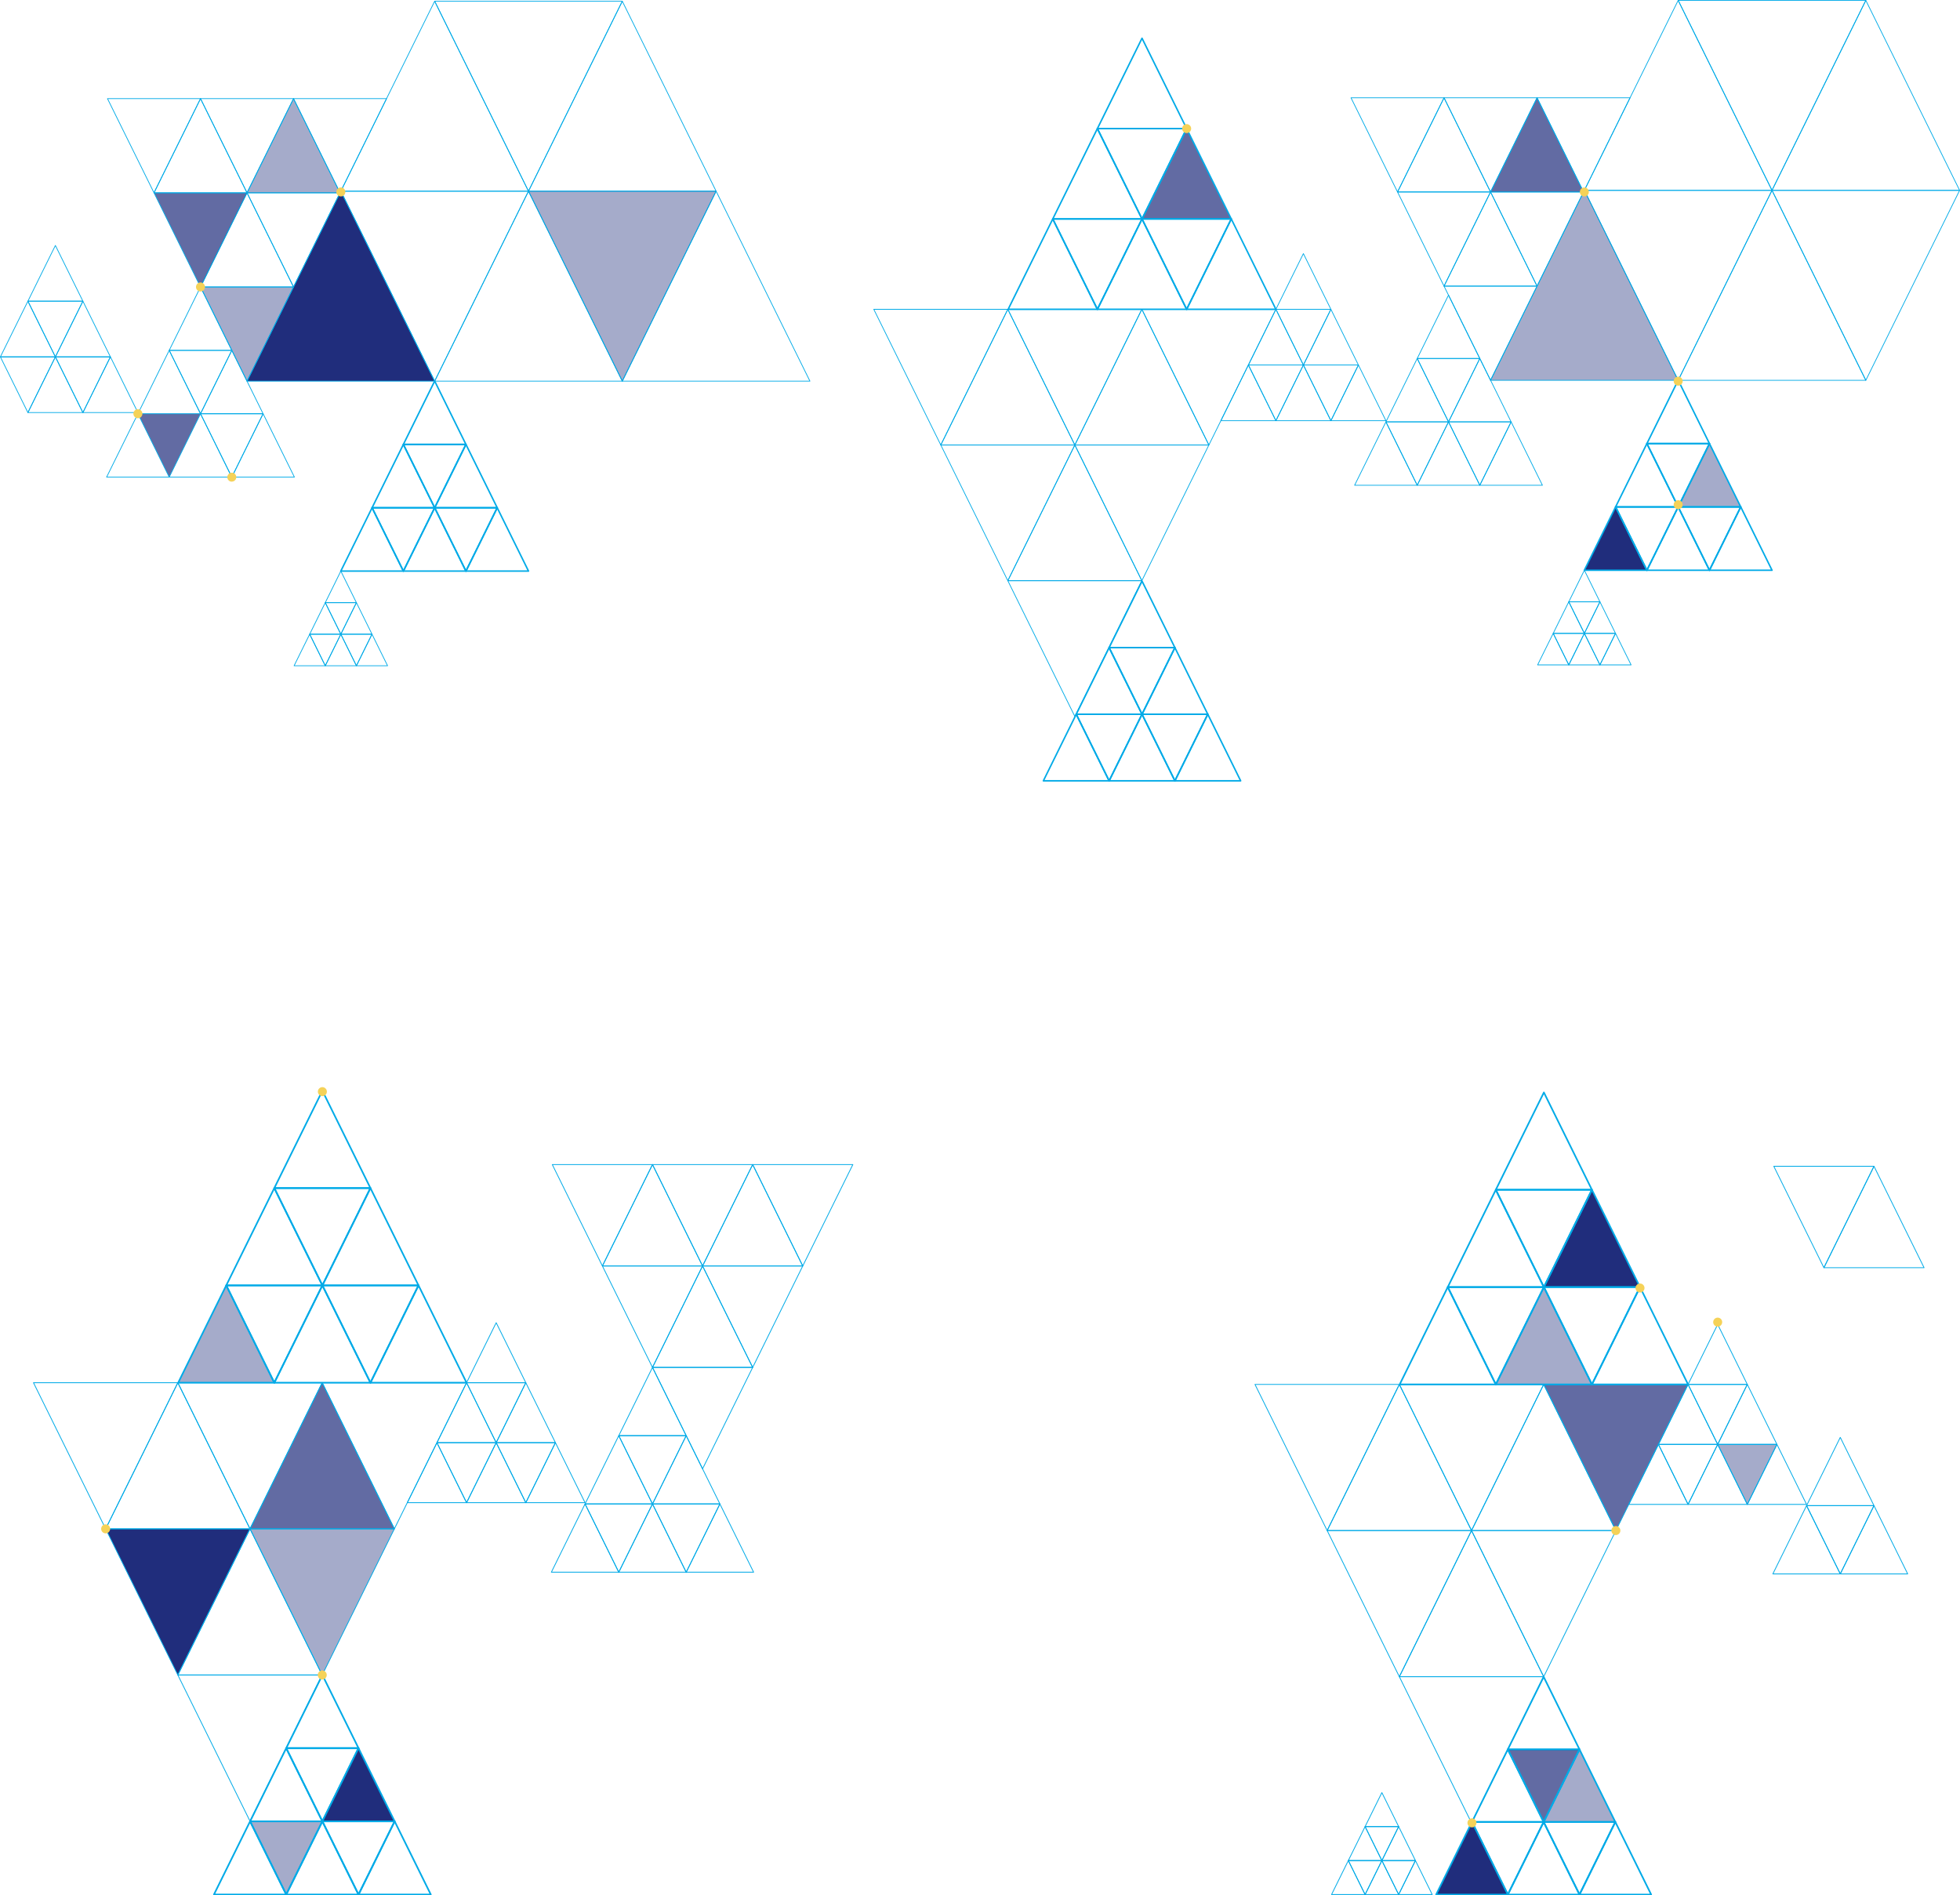 <svg xmlns="http://www.w3.org/2000/svg" width="1309.63" height="1266.39" viewBox="0 0 1309.63 1266.39"><title>Asset 3</title><polygon points="191.25 1216.93 215.4 1216.93 203.33 1241.39 191.25 1265.84 179.18 1241.39 167.11 1216.93 191.25 1216.93" fill="#202d7c" opacity="0.4"/><polygon points="215.4 1021.5 263.63 1021.5 239.52 1070.33 215.4 1119.16 191.29 1070.33 167.17 1021.5 215.4 1021.5" fill="#202d7c" opacity="0.4"/><polygon points="151.18 923.86 119.06 923.86 135.11 891.34 151.18 858.84 167.23 891.34 183.29 923.86 151.18 923.86" fill="#202d7c" opacity="0.4"/><polygon points="118.83 1021.5 167.05 1021.5 142.94 1070.33 118.83 1119.16 94.72 1070.33 70.6 1021.5 118.83 1021.5" fill="#202d7c"/><polygon points="215.28 1021.5 167.05 1021.5 191.17 972.68 215.28 923.86 239.4 972.68 263.51 1021.5 215.28 1021.5" fill="#202d7c" opacity="0.7"/><polygon points="215.41 793.82 183.29 793.82 199.35 761.3 215.41 728.79 231.46 761.3 247.51 793.82 215.41 793.82" fill="none" stroke="#00aae7" stroke-linecap="round" stroke-linejoin="round" stroke-width="1.08"/><polygon points="215.41 793.82 247.51 793.82 231.46 826.33 215.41 858.84 199.35 826.33 183.29 793.82 215.41 793.82" fill="none" stroke="#00aae7" stroke-linecap="round" stroke-linejoin="round" stroke-width="1.08"/><polygon points="183.29 858.84 151.18 858.84 167.23 826.33 183.29 793.82 199.34 826.33 215.41 858.84 183.29 858.84" fill="none" stroke="#00aae7" stroke-linecap="round" stroke-linejoin="round" stroke-width="1.08"/><polygon points="183.29 858.84 215.41 858.84 199.35 891.34 183.29 923.86 167.23 891.34 151.18 858.84 183.29 858.84" fill="none" stroke="#00aae7" stroke-linecap="round" stroke-linejoin="round" stroke-width="1.08"/><polygon points="247.51 858.84 215.41 858.84 231.46 826.33 247.51 793.82 263.57 826.33 279.63 858.84 247.51 858.84" fill="none" stroke="#00aae7" stroke-linecap="round" stroke-linejoin="round" stroke-width="1.08"/><polygon points="279.63 923.86 247.51 923.86 263.58 891.34 279.63 858.84 295.69 891.34 311.75 923.86 279.63 923.86" fill="none" stroke="#00aae7" stroke-linecap="round" stroke-linejoin="round" stroke-width="1.08"/><polygon points="215.41 923.86 183.29 923.86 199.35 891.34 215.41 858.84 231.46 891.34 247.51 923.86 215.41 923.86" fill="none" stroke="#00aae7" stroke-linecap="round" stroke-linejoin="round" stroke-width="1.08"/><polygon points="151.18 923.86 119.06 923.86 135.11 891.34 151.18 858.84 167.23 891.34 183.29 923.86 151.18 923.86" fill="none" stroke="#00aae7" stroke-linecap="round" stroke-linejoin="round" stroke-width="1.08"/><polygon points="247.51 858.84 279.63 858.84 263.57 891.34 247.51 923.86 231.46 891.34 215.41 858.84 247.51 858.84" fill="none" stroke="#00aae7" stroke-linecap="round" stroke-linejoin="round" stroke-width="1.08"/><polygon points="215.4 1168.04 191.25 1168.04 203.33 1143.6 215.4 1119.15 227.48 1143.6 239.55 1168.04 215.4 1168.04" fill="none" stroke="#00aae7" stroke-linecap="round" stroke-linejoin="round" stroke-width="1.1"/><polygon points="215.4 1168.04 239.55 1168.04 227.48 1192.49 215.4 1216.93 203.33 1192.49 191.25 1168.04 215.4 1168.04" fill="none" stroke="#00aae7" stroke-linecap="round" stroke-linejoin="round" stroke-width="1.1"/><polygon points="191.25 1216.93 167.11 1216.93 179.18 1192.49 191.25 1168.04 203.33 1192.49 215.4 1216.93 191.25 1216.93" fill="none" stroke="#00aae7" stroke-linecap="round" stroke-linejoin="round" stroke-width="1.1"/><polygon points="191.25 1216.93 215.4 1216.93 203.33 1241.39 191.25 1265.84 179.18 1241.39 167.11 1216.93 191.25 1216.93" fill="none" stroke="#00aae7" stroke-linecap="round" stroke-linejoin="round" stroke-width="1.1"/><polygon points="239.55 1216.93 215.4 1216.93 227.48 1192.49 239.55 1168.04 251.62 1192.49 263.69 1216.93 239.55 1216.93" fill="#202d7c"/><polygon points="239.55 1216.93 215.4 1216.93 227.48 1192.49 239.55 1168.04 251.62 1192.49 263.69 1216.93 239.55 1216.93" fill="none" stroke="#00aae7" stroke-linecap="round" stroke-linejoin="round" stroke-width="1.1"/><polygon points="263.69 1265.84 239.55 1265.84 251.62 1241.39 263.69 1216.93 275.78 1241.39 287.85 1265.84 263.69 1265.84" fill="none" stroke="#00aae7" stroke-linecap="round" stroke-linejoin="round" stroke-width="1.1"/><polygon points="215.4 1265.84 191.25 1265.84 203.33 1241.39 215.4 1216.93 227.48 1241.39 239.55 1265.84 215.4 1265.84" fill="none" stroke="#00aae7" stroke-linecap="round" stroke-linejoin="round" stroke-width="1.1"/><polygon points="167.11 1265.84 142.95 1265.84 155.03 1241.39 167.11 1216.93 179.18 1241.39 191.25 1265.84 167.11 1265.84" fill="none" stroke="#00aae7" stroke-linecap="round" stroke-linejoin="round" stroke-width="1.1"/><polygon points="239.55 1216.93 263.69 1216.93 251.62 1241.39 239.55 1265.84 227.48 1241.39 215.4 1216.93 239.55 1216.93" fill="none" stroke="#00aae7" stroke-linecap="round" stroke-linejoin="round" stroke-width="1.1"/><polygon points="435.98 959.25 413.45 959.25 424.71 936.45 435.98 913.64 447.24 936.45 458.5 959.25 435.98 959.25" fill="none" stroke="#00aae7" stroke-linecap="round" stroke-linejoin="round" stroke-width="0.54"/><polygon points="435.98 959.25 458.5 959.25 447.24 982.05 435.98 1004.86 424.71 982.05 413.45 959.25 435.98 959.25" fill="none" stroke="#00aae7" stroke-linecap="round" stroke-linejoin="round" stroke-width="0.54"/><polygon points="413.45 1004.86 390.92 1004.86 402.19 982.05 413.45 959.25 424.71 982.05 435.98 1004.86 413.45 1004.86" fill="none" stroke="#00aae7" stroke-linecap="round" stroke-linejoin="round" stroke-width="0.54"/><polygon points="413.45 1004.86 435.98 1004.86 424.71 1027.67 413.45 1050.47 402.19 1027.67 390.92 1004.86 413.45 1004.86" fill="none" stroke="#00aae7" stroke-linecap="round" stroke-linejoin="round" stroke-width="0.54"/><polygon points="458.5 1004.86 435.98 1004.86 447.24 982.05 458.5 959.25 469.76 982.05 481.02 1004.86 458.5 1004.86" fill="none" stroke="#00aae7" stroke-linecap="round" stroke-linejoin="round" stroke-width="0.54"/><polygon points="481.02 1050.47 458.5 1050.47 469.76 1027.67 481.02 1004.86 492.29 1027.67 503.55 1050.47 481.02 1050.47" fill="none" stroke="#00aae7" stroke-linecap="round" stroke-linejoin="round" stroke-width="0.54"/><polygon points="435.98 1050.47 413.45 1050.47 424.71 1027.67 435.98 1004.86 447.24 1027.67 458.5 1050.47 435.98 1050.47" fill="none" stroke="#00aae7" stroke-linecap="round" stroke-linejoin="round" stroke-width="0.54"/><polygon points="390.92 1050.47 368.4 1050.47 379.66 1027.67 390.92 1004.86 402.19 1027.67 413.45 1050.47 390.92 1050.47" fill="none" stroke="#00aae7" stroke-linecap="round" stroke-linejoin="round" stroke-width="0.54"/><polygon points="458.5 1004.86 481.02 1004.86 469.76 1027.67 458.5 1050.47 447.24 1027.67 435.98 1004.86 458.5 1004.86" fill="none" stroke="#00aae7" stroke-linecap="round" stroke-linejoin="round" stroke-width="0.54"/><polygon points="167.05 1119.16 215.28 1119.16 191.17 1167.97 167.05 1216.81 142.94 1167.97 118.83 1119.16 167.05 1119.16" fill="none" stroke="#00aae7" stroke-linecap="round" stroke-linejoin="round" stroke-width="0.54"/><polygon points="167.05 1119.16 118.83 1119.16 142.94 1070.34 167.05 1021.5 191.17 1070.34 215.28 1119.16 167.05 1119.16" fill="none" stroke="#00aae7" stroke-linecap="round" stroke-linejoin="round" stroke-width="0.54"/><polygon points="215.28 1021.5 263.51 1021.5 239.4 1070.33 215.28 1119.16 191.17 1070.33 167.05 1021.5 215.28 1021.5" fill="none" stroke="#00aae7" stroke-linecap="round" stroke-linejoin="round" stroke-width="0.54"/><polygon points="215.28 1021.5 167.05 1021.5 191.17 972.68 215.28 923.86 239.4 972.68 263.51 1021.5 215.28 1021.5" fill="none" stroke="#00aae7" stroke-linecap="round" stroke-linejoin="round" stroke-width="0.54"/><polygon points="118.83 1021.5 167.05 1021.5 142.94 1070.33 118.83 1119.16 94.72 1070.33 70.6 1021.5 118.83 1021.5" fill="none" stroke="#00aae7" stroke-linecap="round" stroke-linejoin="round" stroke-width="0.54"/><polygon points="70.6 923.86 118.83 923.86 94.72 972.68 70.6 1021.5 46.49 972.68 22.37 923.86 70.6 923.86" fill="none" stroke="#00aae7" stroke-linecap="round" stroke-linejoin="round" stroke-width="0.54"/><polygon points="167.05 923.86 215.28 923.86 191.17 972.68 167.05 1021.5 142.94 972.68 118.83 923.86 167.05 923.86" fill="none" stroke="#00aae7" stroke-linecap="round" stroke-linejoin="round" stroke-width="0.54"/><polygon points="263.51 923.86 311.75 923.86 287.63 972.68 263.51 1021.5 239.4 972.68 215.28 923.86 263.51 923.86" fill="none" stroke="#00aae7" stroke-linecap="round" stroke-linejoin="round" stroke-width="0.54"/><polygon points="118.83 1021.5 70.6 1021.5 94.72 972.68 118.83 923.86 142.94 972.68 167.05 1021.5 118.83 1021.5" fill="none" stroke="#00aae7" stroke-linecap="round" stroke-linejoin="round" stroke-width="0.54"/><polygon points="469.44 913.64 502.92 913.64 486.18 947.52 469.44 981.41 452.71 947.52 435.98 913.64 469.44 913.64" fill="none" stroke="#00aae7" stroke-linecap="round" stroke-linejoin="round" stroke-width="0.54"/><polygon points="469.44 913.64 435.98 913.64 452.71 879.76 469.44 845.87 486.18 879.76 502.92 913.64 469.44 913.64" fill="none" stroke="#00aae7" stroke-linecap="round" stroke-linejoin="round" stroke-width="0.54"/><polygon points="502.92 845.87 536.38 845.87 519.65 879.76 502.92 913.64 486.18 879.76 469.44 845.87 502.92 845.87" fill="none" stroke="#00aae7" stroke-linecap="round" stroke-linejoin="round" stroke-width="0.54"/><polygon points="502.92 845.87 469.44 845.87 486.18 811.99 502.92 778.11 519.65 811.99 536.38 845.87 502.92 845.87" fill="none" stroke="#00aae7" stroke-linecap="round" stroke-linejoin="round" stroke-width="0.54"/><polygon points="435.98 845.87 469.44 845.87 452.71 879.76 435.98 913.64 419.24 879.76 402.51 845.87 435.98 845.87" fill="none" stroke="#00aae7" stroke-linecap="round" stroke-linejoin="round" stroke-width="0.54"/><polygon points="402.51 778.11 435.98 778.11 419.24 811.99 402.51 845.87 385.77 811.99 369.03 778.11 402.51 778.11" fill="none" stroke="#00aae7" stroke-linecap="round" stroke-linejoin="round" stroke-width="0.54"/><polygon points="469.44 778.11 502.92 778.11 486.18 811.99 469.44 845.87 452.71 811.99 435.98 778.11 469.44 778.11" fill="none" stroke="#00aae7" stroke-linecap="round" stroke-linejoin="round" stroke-width="0.54"/><polygon points="536.38 778.11 569.85 778.11 553.12 811.99 536.38 845.87 519.65 811.99 502.92 778.11 536.38 778.11" fill="none" stroke="#00aae7" stroke-linecap="round" stroke-linejoin="round" stroke-width="0.54"/><polygon points="435.98 845.87 402.51 845.87 419.24 811.99 435.98 778.11 452.71 811.99 469.44 845.87 435.98 845.87" fill="none" stroke="#00aae7" stroke-linecap="round" stroke-linejoin="round" stroke-width="0.54"/><polygon points="331.54 923.86 311.75 923.86 321.64 903.81 331.54 883.77 341.44 903.81 351.33 923.86 331.54 923.86" fill="none" stroke="#00aae7" stroke-linecap="round" stroke-linejoin="round" stroke-width="0.54"/><polygon points="331.54 923.86 351.33 923.86 341.44 943.9 331.54 963.93 321.64 943.9 311.75 923.86 331.54 923.86" fill="none" stroke="#00aae7" stroke-linecap="round" stroke-linejoin="round" stroke-width="0.54"/><polygon points="311.75 963.93 291.95 963.93 301.85 943.9 311.75 923.86 321.64 943.9 331.54 963.93 311.75 963.93" fill="none" stroke="#00aae7" stroke-linecap="round" stroke-linejoin="round" stroke-width="0.54"/><polygon points="311.75 963.93 331.54 963.93 321.64 983.98 311.75 1004.02 301.85 983.98 291.95 963.93 311.75 963.93" fill="none" stroke="#00aae7" stroke-linecap="round" stroke-linejoin="round" stroke-width="0.54"/><polygon points="351.33 963.93 331.54 963.93 341.44 943.9 351.33 923.86 361.23 943.9 371.13 963.93 351.33 963.93" fill="none" stroke="#00aae7" stroke-linecap="round" stroke-linejoin="round" stroke-width="0.54"/><polygon points="371.13 1004.02 351.33 1004.02 361.23 983.98 371.13 963.93 381.03 983.98 390.92 1004.02 371.13 1004.02" fill="none" stroke="#00aae7" stroke-linecap="round" stroke-linejoin="round" stroke-width="0.54"/><polygon points="331.54 1004.02 311.75 1004.02 321.64 983.98 331.54 963.93 341.44 983.98 351.33 1004.02 331.54 1004.02" fill="none" stroke="#00aae7" stroke-linecap="round" stroke-linejoin="round" stroke-width="0.54"/><polygon points="291.95 1004.02 272.15 1004.02 282.06 983.98 291.95 963.93 301.85 983.98 311.75 1004.02 291.95 1004.02" fill="none" stroke="#00aae7" stroke-linecap="round" stroke-linejoin="round" stroke-width="0.54"/><polygon points="351.33 963.93 371.13 963.93 361.23 983.98 351.33 1004.02 341.44 983.98 331.54 963.93 351.33 963.93" fill="none" stroke="#00aae7" stroke-linecap="round" stroke-linejoin="round" stroke-width="0.54"/><polygon points="923.34 1220.43 912.13 1220.43 917.74 1209.08 923.34 1197.73 928.95 1209.08 934.55 1220.43 923.34 1220.43" fill="none" stroke="#00aae7" stroke-linecap="round" stroke-linejoin="round" stroke-width="0.54"/><polygon points="923.35 1220.43 934.55 1220.43 928.95 1231.79 923.35 1243.14 917.74 1231.79 912.13 1220.43 923.35 1220.43" fill="none" stroke="#00aae7" stroke-linecap="round" stroke-linejoin="round" stroke-width="0.54"/><polygon points="912.13 1243.14 900.92 1243.14 906.53 1231.79 912.13 1220.43 917.74 1231.79 923.34 1243.14 912.13 1243.14" fill="none" stroke="#00aae7" stroke-linecap="round" stroke-linejoin="round" stroke-width="0.54"/><polygon points="912.13 1243.14 923.34 1243.14 917.74 1254.49 912.13 1265.84 906.53 1254.49 900.92 1243.14 912.13 1243.14" fill="none" stroke="#00aae7" stroke-linecap="round" stroke-linejoin="round" stroke-width="0.54"/><polygon points="934.55 1243.14 923.34 1243.14 928.95 1231.79 934.55 1220.43 940.16 1231.79 945.76 1243.14 934.55 1243.14" fill="none" stroke="#00aae7" stroke-linecap="round" stroke-linejoin="round" stroke-width="0.54"/><polygon points="945.76 1265.84 934.55 1265.84 940.16 1254.49 945.76 1243.14 951.37 1254.49 956.98 1265.84 945.76 1265.84" fill="none" stroke="#00aae7" stroke-linecap="round" stroke-linejoin="round" stroke-width="0.54"/><polygon points="923.34 1265.84 912.13 1265.84 917.74 1254.49 923.34 1243.14 928.95 1254.49 934.55 1265.84 923.34 1265.84" fill="none" stroke="#00aae7" stroke-linecap="round" stroke-linejoin="round" stroke-width="0.54"/><polygon points="900.92 1265.84 889.71 1265.84 895.31 1254.49 900.92 1243.14 906.53 1254.49 912.13 1265.84 900.92 1265.84" fill="none" stroke="#00aae7" stroke-linecap="round" stroke-linejoin="round" stroke-width="0.54"/><polygon points="934.55 1243.14 945.76 1243.14 940.16 1254.49 934.55 1265.84 928.95 1254.49 923.34 1243.14 934.55 1243.14" fill="none" stroke="#00aae7" stroke-linecap="round" stroke-linejoin="round" stroke-width="0.54"/><path d="M64.08,666.54a3,3,0,0,0,3.18-2.83,3,3,0,0,0-2.82-3.16,3,3,0,0,0-3.17,2.83,3,3,0,0,0,2.81,3.16" transform="translate(151.14 65.84)" fill="#f5d258"/><path d="M64,1056.31a3,3,0,0,0,3.18-2.83,3,3,0,0,0-2.82-3.16,3,3,0,0,0-3.17,2.83,3,3,0,0,0,2.81,3.16" transform="translate(151.14 65.84)" fill="#f5d258"/><polygon points="1079.51 381.02 1058.61 381.02 1069.06 359.85 1079.51 338.7 1089.96 359.85 1100.42 381.02 1079.51 381.02" fill="#202d7c"/><polygon points="792.89 146.29 763.07 146.29 777.98 116.11 792.89 85.92 807.79 116.11 822.71 146.29 792.89 146.29" fill="#202d7c" opacity="0.7"/><polygon points="113.06 276.44 133.98 276.44 123.52 297.61 113.06 318.79 102.61 297.61 92.15 276.44 113.06 276.44" fill="#202d7c" opacity="0.7"/><polygon points="165.05 191.74 196.13 191.74 180.59 223.2 165.05 254.66 149.51 223.2 133.98 191.74 165.05 191.74" fill="#202d7c" opacity="0.4"/><polygon points="227.74 254.66 165.05 254.66 196.39 191.2 227.74 127.74 259.08 191.2 290.43 254.66 227.74 254.66" fill="#202d7c"/><polygon points="1142.22 338.7 1121.33 338.7 1131.77 317.53 1142.22 296.38 1152.67 317.53 1163.13 338.7 1142.22 338.7" fill="#202d7c" opacity="0.4"/><polygon points="763.07 85.92 733.25 85.92 748.17 55.73 763.07 25.55 777.98 55.73 792.89 85.92 763.07 85.92" fill="none" stroke="#00aae7" stroke-linecap="round" stroke-linejoin="round"/><polygon points="763.07 85.92 792.89 85.92 777.98 116.11 763.07 146.29 748.17 116.11 733.25 85.92 763.07 85.92" fill="none" stroke="#00aae7" stroke-linecap="round" stroke-linejoin="round"/><polygon points="733.25 146.29 703.44 146.29 718.35 116.11 733.25 85.92 748.16 116.11 763.07 146.29 733.25 146.29" fill="none" stroke="#00aae7" stroke-linecap="round" stroke-linejoin="round"/><polygon points="733.25 146.29 763.07 146.29 748.17 176.47 733.25 206.66 718.35 176.47 703.44 146.29 733.25 146.29" fill="none" stroke="#00aae7" stroke-linecap="round" stroke-linejoin="round"/><polygon points="792.89 146.29 763.07 146.29 777.98 116.11 792.89 85.92 807.79 116.11 822.71 146.29 792.89 146.29" fill="none" stroke="#00aae7" stroke-linecap="round" stroke-linejoin="round"/><polygon points="822.71 206.66 792.89 206.66 807.8 176.47 822.71 146.29 837.61 176.47 852.53 206.66 822.71 206.66" fill="none" stroke="#00aae7" stroke-linecap="round" stroke-linejoin="round"/><polygon points="763.07 206.66 733.25 206.66 748.17 176.47 763.07 146.29 777.98 176.47 792.89 206.66 763.07 206.66" fill="none" stroke="#00aae7" stroke-linecap="round" stroke-linejoin="round"/><polygon points="703.44 206.66 673.62 206.66 688.52 176.47 703.44 146.29 718.35 176.47 733.25 206.66 703.44 206.66" fill="none" stroke="#00aae7" stroke-linecap="round" stroke-linejoin="round"/><polygon points="792.89 146.29 822.71 146.29 807.79 176.47 792.89 206.66 777.98 176.47 763.07 146.29 792.89 146.29" fill="none" stroke="#00aae7" stroke-linecap="round" stroke-linejoin="round"/><polygon points="763.07 432.73 741.1 432.73 752.09 410.5 763.07 388.25 774.06 410.5 785.04 432.73 763.07 432.73" fill="none" stroke="#00aae7" stroke-linecap="round" stroke-linejoin="round"/><polygon points="763.07 432.73 785.04 432.73 774.06 454.98 763.07 477.22 752.09 454.98 741.1 432.73 763.07 432.73" fill="none" stroke="#00aae7" stroke-linecap="round" stroke-linejoin="round"/><polygon points="741.1 477.22 719.13 477.22 730.11 454.98 741.1 432.73 752.09 454.98 763.07 477.22 741.1 477.22" fill="none" stroke="#00aae7" stroke-linecap="round" stroke-linejoin="round"/><polygon points="741.1 477.22 763.07 477.22 752.09 499.46 741.1 521.71 730.11 499.46 719.13 477.22 741.1 477.22" fill="none" stroke="#00aae7" stroke-linecap="round" stroke-linejoin="round"/><polygon points="785.04 477.22 763.07 477.22 774.06 454.98 785.04 432.73 796.02 454.98 807.01 477.22 785.04 477.22" fill="none" stroke="#00aae7" stroke-linecap="round" stroke-linejoin="round"/><polygon points="807.01 521.71 785.04 521.71 796.02 499.46 807.01 477.22 818 499.46 828.98 521.71 807.01 521.71" fill="none" stroke="#00aae7" stroke-linecap="round" stroke-linejoin="round"/><polygon points="763.07 521.71 741.1 521.71 752.09 499.46 763.07 477.22 774.06 499.46 785.04 521.71 763.07 521.71" fill="none" stroke="#00aae7" stroke-linecap="round" stroke-linejoin="round"/><polygon points="719.13 521.71 697.15 521.71 708.14 499.46 719.13 477.22 730.11 499.46 741.1 521.71 719.13 521.71" fill="none" stroke="#00aae7" stroke-linecap="round" stroke-linejoin="round"/><polygon points="785.04 477.22 807.01 477.22 796.02 499.46 785.04 521.71 774.06 499.46 763.07 477.22 785.04 477.22" fill="none" stroke="#00aae7" stroke-linecap="round" stroke-linejoin="round"/><polygon points="1121.33 296.38 1100.42 296.38 1110.88 275.21 1121.33 254.04 1131.77 275.21 1142.22 296.38 1121.33 296.38" fill="none" stroke="#00aae7" stroke-linecap="round" stroke-linejoin="round"/><polygon points="1121.33 296.38 1142.22 296.38 1131.78 317.53 1121.33 338.7 1110.88 317.53 1100.42 296.38 1121.33 296.38" fill="none" stroke="#00aae7" stroke-linecap="round" stroke-linejoin="round"/><polygon points="1100.42 338.7 1079.51 338.7 1089.96 317.53 1100.42 296.38 1110.88 317.53 1121.33 338.7 1100.42 338.7" fill="none" stroke="#00aae7" stroke-linecap="round" stroke-linejoin="round"/><polygon points="1100.42 338.7 1121.33 338.7 1110.88 359.85 1100.42 381.02 1089.97 359.85 1079.51 338.7 1100.42 338.7" fill="none" stroke="#00aae7" stroke-linecap="round" stroke-linejoin="round"/><polygon points="1142.22 338.7 1121.33 338.7 1131.77 317.53 1142.22 296.38 1152.67 317.53 1163.13 338.7 1142.22 338.7" fill="none" stroke="#00aae7" stroke-linecap="round" stroke-linejoin="round"/><polygon points="1163.13 381.02 1142.22 381.02 1152.67 359.85 1163.13 338.7 1173.58 359.85 1184.03 381.02 1163.13 381.02" fill="none" stroke="#00aae7" stroke-linecap="round" stroke-linejoin="round"/><polygon points="1121.33 381.02 1100.42 381.02 1110.88 359.85 1121.33 338.7 1131.77 359.85 1142.22 381.02 1121.33 381.02" fill="none" stroke="#00aae7" stroke-linecap="round" stroke-linejoin="round"/><polygon points="1079.51 381.02 1058.61 381.02 1069.06 359.85 1079.51 338.7 1089.96 359.85 1100.42 381.02 1079.51 381.02" fill="none" stroke="#00aae7" stroke-linecap="round" stroke-linejoin="round"/><polygon points="1142.22 338.7 1163.13 338.7 1152.67 359.85 1142.22 381.02 1131.78 359.85 1121.33 338.7 1142.22 338.7" fill="none" stroke="#00aae7" stroke-linecap="round" stroke-linejoin="round"/><polygon points="967.87 239.53 946.95 239.53 957.41 218.35 967.87 197.18 978.33 218.35 988.78 239.53 967.87 239.53" fill="none" stroke="#00aae7" stroke-linecap="round" stroke-linejoin="round" stroke-width="0.5"/><polygon points="967.87 239.53 988.78 239.53 978.33 260.69 967.87 281.87 957.41 260.69 946.95 239.53 967.87 239.53" fill="none" stroke="#00aae7" stroke-linecap="round" stroke-linejoin="round" stroke-width="0.5"/><polygon points="946.95 281.87 926.04 281.87 936.5 260.7 946.95 239.53 957.41 260.7 967.87 281.87 946.95 281.87" fill="none" stroke="#00aae7" stroke-linecap="round" stroke-linejoin="round" stroke-width="0.5"/><polygon points="946.95 281.87 967.87 281.87 957.41 303.05 946.95 324.22 936.5 303.05 926.04 281.87 946.95 281.87" fill="none" stroke="#00aae7" stroke-linecap="round" stroke-linejoin="round" stroke-width="0.5"/><polygon points="988.78 281.87 967.87 281.87 978.33 260.7 988.78 239.53 999.24 260.7 1009.7 281.87 988.78 281.87" fill="none" stroke="#00aae7" stroke-linecap="round" stroke-linejoin="round" stroke-width="0.5"/><polygon points="1009.7 324.22 988.78 324.22 999.24 303.05 1009.7 281.87 1020.16 303.05 1030.61 324.22 1009.7 324.22" fill="none" stroke="#00aae7" stroke-linecap="round" stroke-linejoin="round" stroke-width="0.5"/><polygon points="967.87 324.22 946.95 324.22 957.41 303.05 967.87 281.87 978.33 303.05 988.78 324.22 967.87 324.22" fill="none" stroke="#00aae7" stroke-linecap="round" stroke-linejoin="round" stroke-width="0.5"/><polygon points="926.04 324.22 905.13 324.22 915.58 303.05 926.04 281.87 936.5 303.05 946.95 324.22 926.04 324.22" fill="none" stroke="#00aae7" stroke-linecap="round" stroke-linejoin="round" stroke-width="0.5"/><polygon points="988.78 281.87 1009.7 281.87 999.24 303.05 988.78 324.22 978.33 303.05 967.87 281.87 988.78 281.87" fill="none" stroke="#00aae7" stroke-linecap="round" stroke-linejoin="round" stroke-width="0.5"/><polygon points="1184.01 0.25 1246.7 0.25 1215.36 63.71 1184.01 127.18 1152.66 63.71 1121.33 0.25 1184.01 0.25" fill="none" stroke="#00aae7" stroke-linecap="round" stroke-linejoin="round" stroke-width="0.5"/><polygon points="1121.32 127.18 1058.64 127.18 1089.97 63.71 1121.32 0.25 1152.66 63.71 1184.01 127.18 1121.32 127.18" fill="none" stroke="#00aae7" stroke-linecap="round" stroke-linejoin="round" stroke-width="0.5"/><polygon points="1121.33 127.18 1184.01 127.18 1152.66 190.64 1121.33 254.1 1089.97 190.64 1058.64 127.18 1121.33 127.18" fill="none" stroke="#00aae7" stroke-linecap="round" stroke-linejoin="round" stroke-width="0.5"/><polygon points="1246.7 127.18 1184.01 127.18 1215.35 63.71 1246.7 0.25 1278.04 63.71 1309.38 127.18 1246.7 127.18" fill="none" stroke="#00aae7" stroke-linecap="round" stroke-linejoin="round" stroke-width="0.5"/><polygon points="1184.01 254.1 1121.32 254.1 1152.66 190.64 1184.01 127.18 1215.35 190.64 1246.7 254.1 1184.01 254.1" fill="none" stroke="#00aae7" stroke-linecap="round" stroke-linejoin="round" stroke-width="0.5"/><polygon points="1058.64 254.1 995.94 254.1 1027.29 190.64 1058.64 127.18 1089.97 190.64 1121.32 254.1 1058.64 254.1" fill="#202d7c" opacity="0.4"/><polygon points="1058.64 254.1 995.94 254.1 1027.29 190.64 1058.64 127.18 1089.97 190.64 1121.32 254.1 1058.64 254.1" fill="none" stroke="#00aae7" stroke-linecap="round" stroke-linejoin="round" stroke-width="0.5"/><polygon points="1246.7 127.18 1309.38 127.18 1278.04 190.64 1246.7 254.1 1215.36 190.64 1184.01 127.18 1246.7 127.18" fill="none" stroke="#00aae7" stroke-linecap="round" stroke-linejoin="round" stroke-width="0.5"/><polygon points="718.18 388 762.96 388 740.58 433.32 718.18 478.67 695.79 433.32 673.4 388 718.18 388" fill="none" stroke="#00aae7" stroke-linecap="round" stroke-linejoin="round" stroke-width="0.5"/><polygon points="718.18 388 673.4 388 695.79 342.67 718.18 297.33 740.58 342.67 762.96 388 718.18 388" fill="none" stroke="#00aae7" stroke-linecap="round" stroke-linejoin="round" stroke-width="0.5"/><polygon points="762.96 297.33 807.74 297.33 785.35 342.66 762.96 388 740.58 342.66 718.18 297.33 762.96 297.33" fill="none" stroke="#00aae7" stroke-linecap="round" stroke-linejoin="round" stroke-width="0.5"/><polygon points="762.96 297.33 718.18 297.33 740.58 252 762.96 206.66 785.35 252 807.74 297.33 762.96 297.33" fill="none" stroke="#00aae7" stroke-linecap="round" stroke-linejoin="round" stroke-width="0.5"/><polygon points="673.4 297.33 718.18 297.33 695.79 342.66 673.4 388 651.01 342.66 628.62 297.33 673.4 297.33" fill="none" stroke="#00aae7" stroke-linecap="round" stroke-linejoin="round" stroke-width="0.5"/><polygon points="628.62 206.66 673.4 206.66 651.01 252 628.62 297.33 606.24 252 583.84 206.66 628.62 206.66" fill="none" stroke="#00aae7" stroke-linecap="round" stroke-linejoin="round" stroke-width="0.5"/><polygon points="718.18 206.66 762.96 206.66 740.58 252 718.18 297.33 695.79 252 673.4 206.66 718.18 206.66" fill="none" stroke="#00aae7" stroke-linecap="round" stroke-linejoin="round" stroke-width="0.5"/><polygon points="807.74 206.66 852.53 206.66 830.13 252 807.74 297.33 785.35 252 762.96 206.66 807.74 206.66" fill="none" stroke="#00aae7" stroke-linecap="round" stroke-linejoin="round" stroke-width="0.5"/><polygon points="673.4 297.33 628.62 297.33 651.01 252 673.4 206.66 695.79 252 718.18 297.33 673.4 297.33" fill="none" stroke="#00aae7" stroke-linecap="round" stroke-linejoin="round" stroke-width="0.5"/><polygon points="995.94 191.18 1027.03 191.18 1011.49 222.64 995.94 254.1 980.41 222.64 964.87 191.18 995.94 191.18" fill="none" stroke="#00aae7" stroke-linecap="round" stroke-linejoin="round" stroke-width="0.5"/><polygon points="995.94 191.18 964.87 191.18 980.41 159.72 995.94 128.26 1011.49 159.72 1027.03 191.18 995.94 191.18" fill="none" stroke="#00aae7" stroke-linecap="round" stroke-linejoin="round" stroke-width="0.5"/><polygon points="1027.03 128.26 1058.1 128.26 1042.56 159.72 1027.03 191.18 1011.49 159.72 995.94 128.26 1027.03 128.26" fill="none" stroke="#00aae7" stroke-linecap="round" stroke-linejoin="round" stroke-width="0.5"/><polygon points="1027.03 128.26 995.94 128.26 1011.49 96.8 1027.03 65.34 1042.56 96.8 1058.1 128.26 1027.03 128.26" fill="#202d7c" opacity="0.7"/><polygon points="1027.03 128.26 995.94 128.26 1011.49 96.8 1027.03 65.34 1042.56 96.8 1058.1 128.26 1027.03 128.26" fill="none" stroke="#00aae7" stroke-linecap="round" stroke-linejoin="round" stroke-width="0.5"/><polygon points="964.87 128.26 995.94 128.26 980.41 159.72 964.87 191.18 949.33 159.72 933.8 128.26 964.87 128.26" fill="none" stroke="#00aae7" stroke-linecap="round" stroke-linejoin="round" stroke-width="0.5"/><polygon points="933.8 65.34 964.87 65.34 949.33 96.8 933.8 128.26 918.25 96.8 902.71 65.34 933.8 65.34" fill="none" stroke="#00aae7" stroke-linecap="round" stroke-linejoin="round" stroke-width="0.5"/><polygon points="995.94 65.34 1027.03 65.34 1011.49 96.8 995.94 128.26 980.41 96.8 964.87 65.34 995.94 65.34" fill="none" stroke="#00aae7" stroke-linecap="round" stroke-linejoin="round" stroke-width="0.5"/><polygon points="1058.1 65.34 1089.17 65.34 1073.64 96.8 1058.1 128.26 1042.56 96.8 1027.03 65.34 1058.1 65.34" fill="none" stroke="#00aae7" stroke-linecap="round" stroke-linejoin="round" stroke-width="0.5"/><polygon points="964.87 128.26 933.8 128.26 949.33 96.8 964.87 65.34 980.41 96.8 995.94 128.26 964.87 128.26" fill="none" stroke="#00aae7" stroke-linecap="round" stroke-linejoin="round" stroke-width="0.5"/><polygon points="870.9 206.66 852.53 206.66 861.71 188.05 870.9 169.45 880.09 188.05 889.28 206.66 870.9 206.66" fill="none" stroke="#00aae7" stroke-linecap="round" stroke-linejoin="round" stroke-width="0.5"/><polygon points="870.9 206.66 889.28 206.66 880.09 225.27 870.9 243.88 861.71 225.27 852.53 206.66 870.9 206.66" fill="none" stroke="#00aae7" stroke-linecap="round" stroke-linejoin="round" stroke-width="0.5"/><polygon points="852.53 243.88 834.14 243.88 843.33 225.27 852.53 206.66 861.71 225.27 870.9 243.88 852.53 243.88" fill="none" stroke="#00aae7" stroke-linecap="round" stroke-linejoin="round" stroke-width="0.5"/><polygon points="852.53 243.88 870.9 243.88 861.71 262.48 852.53 281.09 843.33 262.48 834.14 243.88 852.53 243.88" fill="none" stroke="#00aae7" stroke-linecap="round" stroke-linejoin="round" stroke-width="0.5"/><polygon points="889.28 243.88 870.9 243.88 880.09 225.27 889.28 206.66 898.47 225.27 907.66 243.88 889.28 243.88" fill="none" stroke="#00aae7" stroke-linecap="round" stroke-linejoin="round" stroke-width="0.5"/><polygon points="907.66 281.09 889.28 281.09 898.47 262.48 907.66 243.88 916.85 262.48 926.04 281.09 907.66 281.09" fill="none" stroke="#00aae7" stroke-linecap="round" stroke-linejoin="round" stroke-width="0.5"/><polygon points="870.9 281.09 852.53 281.09 861.71 262.48 870.9 243.88 880.09 262.48 889.28 281.09 870.9 281.09" fill="none" stroke="#00aae7" stroke-linecap="round" stroke-linejoin="round" stroke-width="0.5"/><polygon points="834.14 281.09 815.76 281.09 824.96 262.48 834.14 243.88 843.33 262.48 852.53 281.09 834.14 281.09" fill="none" stroke="#00aae7" stroke-linecap="round" stroke-linejoin="round" stroke-width="0.5"/><polygon points="889.28 243.88 907.66 243.88 898.47 262.48 889.28 281.09 880.09 262.48 870.9 243.88 889.28 243.88" fill="none" stroke="#00aae7" stroke-linecap="round" stroke-linejoin="round" stroke-width="0.5"/><polygon points="1058.63 402.1 1048.23 402.1 1053.43 391.56 1058.63 381.02 1063.84 391.56 1069.04 402.1 1058.63 402.1" fill="none" stroke="#00aae7" stroke-linecap="round" stroke-linejoin="round" stroke-width="0.5"/><polygon points="1058.64 402.1 1069.04 402.1 1063.84 412.64 1058.64 423.18 1053.43 412.64 1048.23 402.1 1058.64 402.1" fill="none" stroke="#00aae7" stroke-linecap="round" stroke-linejoin="round" stroke-width="0.5"/><polygon points="1048.23 423.18 1037.82 423.18 1043.02 412.64 1048.23 402.1 1053.43 412.64 1058.63 423.18 1048.23 423.18" fill="none" stroke="#00aae7" stroke-linecap="round" stroke-linejoin="round" stroke-width="0.5"/><polygon points="1048.23 423.18 1058.63 423.18 1053.43 433.71 1048.23 444.25 1043.02 433.71 1037.82 423.18 1048.23 423.18" fill="none" stroke="#00aae7" stroke-linecap="round" stroke-linejoin="round" stroke-width="0.5"/><polygon points="1069.04 423.18 1058.63 423.18 1063.84 412.64 1069.04 402.1 1074.25 412.64 1079.45 423.18 1069.04 423.18" fill="none" stroke="#00aae7" stroke-linecap="round" stroke-linejoin="round" stroke-width="0.5"/><polygon points="1079.45 444.25 1069.04 444.25 1074.25 433.71 1079.45 423.18 1084.65 433.71 1089.87 444.25 1079.45 444.25" fill="none" stroke="#00aae7" stroke-linecap="round" stroke-linejoin="round" stroke-width="0.5"/><polygon points="1058.63 444.25 1048.23 444.25 1053.43 433.71 1058.63 423.18 1063.84 433.71 1069.04 444.25 1058.63 444.25" fill="none" stroke="#00aae7" stroke-linecap="round" stroke-linejoin="round" stroke-width="0.5"/><polygon points="1037.82 444.25 1027.4 444.25 1032.6 433.71 1037.82 423.18 1043.02 433.71 1048.23 444.25 1037.82 444.25" fill="none" stroke="#00aae7" stroke-linecap="round" stroke-linejoin="round" stroke-width="0.5"/><polygon points="1069.04 423.18 1079.45 423.18 1074.25 433.71 1069.04 444.25 1063.84 433.71 1058.63 423.18 1069.04 423.18" fill="none" stroke="#00aae7" stroke-linecap="round" stroke-linejoin="round" stroke-width="0.5"/><polygon points="290.44 296.94 269.53 296.94 279.98 275.77 290.44 254.6 300.88 275.77 311.33 296.94 290.44 296.94" fill="none" stroke="#00aae7" stroke-linecap="round" stroke-linejoin="round"/><polygon points="290.44 296.94 311.33 296.94 300.89 318.1 290.44 339.26 279.98 318.1 269.53 296.94 290.44 296.94" fill="none" stroke="#00aae7" stroke-linecap="round" stroke-linejoin="round"/><polygon points="269.53 339.26 248.62 339.26 259.07 318.1 269.53 296.94 279.98 318.1 290.44 339.26 269.53 339.26" fill="none" stroke="#00aae7" stroke-linecap="round" stroke-linejoin="round"/><polygon points="269.53 339.26 290.44 339.26 279.98 360.42 269.53 381.58 259.08 360.42 248.62 339.26 269.53 339.26" fill="none" stroke="#00aae7" stroke-linecap="round" stroke-linejoin="round"/><polygon points="311.33 339.26 290.44 339.26 300.88 318.1 311.33 296.94 321.78 318.1 332.23 339.26 311.33 339.26" fill="none" stroke="#00aae7" stroke-linecap="round" stroke-linejoin="round"/><polygon points="332.23 381.58 311.33 381.58 321.78 360.42 332.23 339.26 342.68 360.42 353.14 381.58 332.23 381.58" fill="none" stroke="#00aae7" stroke-linecap="round" stroke-linejoin="round"/><polygon points="290.44 381.58 269.53 381.58 279.98 360.42 290.44 339.26 300.88 360.42 311.33 381.58 290.44 381.58" fill="none" stroke="#00aae7" stroke-linecap="round" stroke-linejoin="round"/><polygon points="248.62 381.58 227.72 381.58 238.17 360.42 248.62 339.26 259.07 360.42 269.53 381.58 248.62 381.58" fill="none" stroke="#00aae7" stroke-linecap="round" stroke-linejoin="round"/><polygon points="311.33 339.26 332.23 339.26 321.78 360.42 311.33 381.58 300.89 360.42 290.44 339.26 311.33 339.26" fill="none" stroke="#00aae7" stroke-linecap="round" stroke-linejoin="round"/><polygon points="133.98 234.09 113.06 234.09 123.52 212.92 133.98 191.74 144.43 212.92 154.89 234.09 133.98 234.09" fill="none" stroke="#00aae7" stroke-linecap="round" stroke-linejoin="round" stroke-width="0.5"/><polygon points="133.98 234.09 154.89 234.09 144.43 255.26 133.98 276.44 123.52 255.26 113.06 234.09 133.98 234.09" fill="none" stroke="#00aae7" stroke-linecap="round" stroke-linejoin="round" stroke-width="0.5"/><polygon points="113.06 276.44 92.15 276.44 102.61 255.26 113.06 234.09 123.52 255.26 133.98 276.44 113.06 276.44" fill="none" stroke="#00aae7" stroke-linecap="round" stroke-linejoin="round" stroke-width="0.5"/><polygon points="154.89 276.44 133.98 276.44 144.43 255.26 154.89 234.09 165.34 255.26 175.8 276.44 154.89 276.44" fill="none" stroke="#00aae7" stroke-linecap="round" stroke-linejoin="round" stroke-width="0.5"/><polygon points="175.8 318.79 154.89 318.79 165.34 297.61 175.8 276.44 186.26 297.61 196.72 318.79 175.8 318.79" fill="none" stroke="#00aae7" stroke-linecap="round" stroke-linejoin="round" stroke-width="0.5"/><polygon points="133.98 318.79 113.06 318.79 123.52 297.61 133.98 276.44 144.43 297.61 154.89 318.79 133.98 318.79" fill="none" stroke="#00aae7" stroke-linecap="round" stroke-linejoin="round" stroke-width="0.5"/><polygon points="92.15 318.79 71.23 318.79 81.69 297.61 92.15 276.44 102.61 297.61 113.06 318.79 92.15 318.79" fill="none" stroke="#00aae7" stroke-linecap="round" stroke-linejoin="round" stroke-width="0.5"/><polygon points="154.89 276.44 175.8 276.44 165.34 297.61 154.89 318.79 144.43 297.61 133.98 276.44 154.89 276.44" fill="none" stroke="#00aae7" stroke-linecap="round" stroke-linejoin="round" stroke-width="0.5"/><polygon points="353.12 0.81 415.81 0.81 384.47 64.27 353.12 127.74 321.77 64.27 290.44 0.81 353.12 0.81" fill="none" stroke="#00aae7" stroke-linecap="round" stroke-linejoin="round" stroke-width="0.5"/><polygon points="290.43 127.74 227.74 127.74 259.08 64.27 290.43 0.81 321.77 64.27 353.12 127.74 290.43 127.74" fill="none" stroke="#00aae7" stroke-linecap="round" stroke-linejoin="round" stroke-width="0.5"/><polygon points="290.44 127.74 353.12 127.74 321.77 191.2 290.44 254.66 259.08 191.2 227.74 127.74 290.44 127.74" fill="none" stroke="#00aae7" stroke-linecap="round" stroke-linejoin="round" stroke-width="0.5"/><polygon points="415.81 127.74 353.12 127.74 384.46 64.27 415.81 0.81 447.15 64.27 478.49 127.74 415.81 127.74" fill="none" stroke="#00aae7" stroke-linecap="round" stroke-linejoin="round" stroke-width="0.5"/><polygon points="478.49 254.66 415.81 254.66 447.15 191.2 478.49 127.74 509.83 191.2 541.18 254.66 478.49 254.66" fill="none" stroke="#00aae7" stroke-linecap="round" stroke-linejoin="round" stroke-width="0.5"/><polygon points="353.12 254.66 290.43 254.66 321.77 191.2 353.12 127.74 384.46 191.2 415.81 254.66 353.12 254.66" fill="none" stroke="#00aae7" stroke-linecap="round" stroke-linejoin="round" stroke-width="0.5"/><polygon points="227.74 254.66 165.05 254.66 196.39 191.2 227.74 127.74 259.08 191.2 290.43 254.66 227.74 254.66" fill="none" stroke="#00aae7" stroke-linecap="round" stroke-linejoin="round" stroke-width="0.5"/><polygon points="415.81 127.74 478.49 127.74 447.15 191.2 415.81 254.66 384.47 191.2 353.12 127.74 415.81 127.74" fill="#202d7c" opacity="0.4"/><polygon points="415.81 127.74 478.49 127.74 447.15 191.2 415.81 254.66 384.47 191.2 353.12 127.74 415.81 127.74" fill="none" stroke="#00aae7" stroke-linecap="round" stroke-linejoin="round" stroke-width="0.5"/><polygon points="165.05 191.74 196.13 191.74 180.59 223.2 165.05 254.66 149.51 223.2 133.98 191.74 165.05 191.74" fill="none" stroke="#00aae7" stroke-linecap="round" stroke-linejoin="round" stroke-width="0.5"/><polygon points="165.05 191.74 133.98 191.74 149.51 160.28 165.05 128.82 180.59 160.28 196.13 191.74 165.05 191.74" fill="none" stroke="#00aae7" stroke-linecap="round" stroke-linejoin="round" stroke-width="0.5"/><polygon points="196.13 128.82 227.2 128.82 211.67 160.28 196.13 191.74 180.59 160.28 165.05 128.82 196.13 128.82" fill="none" stroke="#00aae7" stroke-linecap="round" stroke-linejoin="round" stroke-width="0.5"/><polygon points="196.13 128.82 165.05 128.82 180.59 97.36 196.13 65.9 211.67 97.36 227.2 128.82 196.13 128.82" fill="#202d7c" opacity="0.4"/><polygon points="196.13 128.82 165.05 128.82 180.59 97.36 196.13 65.9 211.67 97.36 227.2 128.82 196.13 128.82" fill="none" stroke="#00aae7" stroke-linecap="round" stroke-linejoin="round" stroke-width="0.5"/><polygon points="133.98 128.82 165.05 128.82 149.51 160.28 133.98 191.74 118.44 160.28 102.9 128.82 133.98 128.82" fill="#202d7c" opacity="0.7"/><polygon points="133.98 128.82 165.05 128.82 149.51 160.28 133.98 191.74 118.44 160.28 102.9 128.82 133.98 128.82" fill="none" stroke="#00aae7" stroke-linecap="round" stroke-linejoin="round" stroke-width="0.5"/><polygon points="102.9 65.9 133.98 65.9 118.44 97.36 102.9 128.82 87.36 97.36 71.82 65.9 102.9 65.9" fill="none" stroke="#00aae7" stroke-linecap="round" stroke-linejoin="round" stroke-width="0.5"/><polygon points="165.05 65.9 196.13 65.9 180.59 97.36 165.05 128.82 149.51 97.36 133.98 65.9 165.05 65.9" fill="none" stroke="#00aae7" stroke-linecap="round" stroke-linejoin="round" stroke-width="0.5"/><polygon points="227.2 65.9 258.28 65.9 242.74 97.36 227.2 128.82 211.67 97.36 196.13 65.9 227.2 65.9" fill="none" stroke="#00aae7" stroke-linecap="round" stroke-linejoin="round" stroke-width="0.5"/><polygon points="133.98 128.82 102.9 128.82 118.44 97.36 133.98 65.9 149.51 97.36 165.05 128.82 133.98 128.82" fill="none" stroke="#00aae7" stroke-linecap="round" stroke-linejoin="round" stroke-width="0.5"/><polygon points="37.01 201.23 18.64 201.23 27.81 182.61 37.01 164.01 46.2 182.61 55.39 201.23 37.01 201.23" fill="none" stroke="#00aae7" stroke-linecap="round" stroke-linejoin="round" stroke-width="0.5"/><polygon points="37.01 201.23 55.39 201.23 46.2 219.83 37.01 238.44 27.81 219.83 18.64 201.23 37.01 201.23" fill="none" stroke="#00aae7" stroke-linecap="round" stroke-linejoin="round" stroke-width="0.5"/><polygon points="18.64 238.44 0.25 238.44 9.44 219.84 18.64 201.23 27.81 219.84 37.01 238.44 18.64 238.44" fill="none" stroke="#00aae7" stroke-linecap="round" stroke-linejoin="round" stroke-width="0.5"/><polygon points="18.64 238.44 37.01 238.44 27.81 257.05 18.64 275.66 9.44 257.05 0.25 238.44 18.64 238.44" fill="none" stroke="#00aae7" stroke-linecap="round" stroke-linejoin="round" stroke-width="0.5"/><polygon points="55.39 238.44 37.01 238.44 46.2 219.84 55.39 201.23 64.57 219.84 73.77 238.44 55.39 238.44" fill="none" stroke="#00aae7" stroke-linecap="round" stroke-linejoin="round" stroke-width="0.5"/><polygon points="73.77 275.66 55.39 275.66 64.57 257.05 73.77 238.44 82.96 257.05 92.15 275.66 73.77 275.66" fill="none" stroke="#00aae7" stroke-linecap="round" stroke-linejoin="round" stroke-width="0.5"/><polygon points="37.01 275.66 18.64 275.66 27.81 257.05 37.01 238.44 46.2 257.05 55.39 275.66 37.01 275.66" fill="none" stroke="#00aae7" stroke-linecap="round" stroke-linejoin="round" stroke-width="0.5"/><polygon points="55.39 238.44 73.77 238.44 64.57 257.05 55.39 275.66 46.2 257.05 37.01 238.44 55.39 238.44" fill="none" stroke="#00aae7" stroke-linecap="round" stroke-linejoin="round" stroke-width="0.5"/><polygon points="227.73 402.66 217.33 402.66 222.54 392.12 227.73 381.58 232.94 392.12 238.15 402.66 227.73 402.66" fill="none" stroke="#00aae7" stroke-linecap="round" stroke-linejoin="round" stroke-width="0.5"/><polygon points="227.74 402.66 238.15 402.66 232.94 413.2 227.74 423.74 222.54 413.2 217.33 402.66 227.74 402.66" fill="none" stroke="#00aae7" stroke-linecap="round" stroke-linejoin="round" stroke-width="0.5"/><polygon points="217.33 423.74 206.93 423.74 212.13 413.2 217.33 402.66 222.54 413.2 227.73 423.74 217.33 423.74" fill="none" stroke="#00aae7" stroke-linecap="round" stroke-linejoin="round" stroke-width="0.5"/><polygon points="217.33 423.74 227.73 423.74 222.54 434.28 217.33 444.82 212.13 434.28 206.93 423.74 217.33 423.74" fill="none" stroke="#00aae7" stroke-linecap="round" stroke-linejoin="round" stroke-width="0.5"/><polygon points="238.15 423.74 227.73 423.74 232.94 413.2 238.15 402.66 243.35 413.2 248.56 423.74 238.15 423.74" fill="none" stroke="#00aae7" stroke-linecap="round" stroke-linejoin="round" stroke-width="0.5"/><polygon points="248.56 444.82 238.15 444.82 243.35 434.28 248.56 423.74 253.76 434.28 258.97 444.82 248.56 444.82" fill="none" stroke="#00aae7" stroke-linecap="round" stroke-linejoin="round" stroke-width="0.5"/><polygon points="227.73 444.82 217.33 444.82 222.54 434.28 227.73 423.74 232.94 434.28 238.15 444.82 227.73 444.82" fill="none" stroke="#00aae7" stroke-linecap="round" stroke-linejoin="round" stroke-width="0.5"/><polygon points="206.93 444.82 196.51 444.82 201.71 434.28 206.93 423.74 212.13 434.28 217.33 444.82 206.93 444.82" fill="none" stroke="#00aae7" stroke-linecap="round" stroke-linejoin="round" stroke-width="0.5"/><polygon points="238.15 423.74 248.56 423.74 243.35 434.28 238.15 444.82 232.94 434.28 227.73 423.74 238.15 423.74" fill="none" stroke="#00aae7" stroke-linecap="round" stroke-linejoin="round" stroke-width="0.5"/><path d="M970,274.38a3,3,0,1,0-2.81-3.16,3,3,0,0,0,2.81,3.16" transform="translate(151.14 65.84)" fill="#f5d258"/><path d="M970,191.82a3,3,0,0,0,3.18-2.83,3,3,0,0,0-2.81-3.16,3,3,0,0,0-.37,6" transform="translate(151.14 65.84)" fill="#f5d258"/><path d="M76.42,65.41a3,3,0,0,0,3.18-2.83,3,3,0,0,0-2.82-3.16,3,3,0,0,0-3.17,2.84,3,3,0,0,0,2.81,3.15" transform="translate(151.14 65.84)" fill="#f5d258"/><path d="M-59.18,213.59A3,3,0,0,0-56,210.76a3,3,0,0,0-2.82-3.16A3,3,0,0,0-62,210.44a3,3,0,0,0,2.81,3.15" transform="translate(151.14 65.84)" fill="#f5d258"/><path d="M3.57,255.94a3,3,0,0,0,3.18-2.83A3,3,0,0,0,3.93,250a3,3,0,0,0-3.17,2.83,3,3,0,0,0,2.81,3.16" transform="translate(151.14 65.84)" fill="#f5d258"/><path d="M-17.35,128.9a3,3,0,0,0,3.18-2.83A3,3,0,0,0-17,122.91a3,3,0,0,0-3.17,2.83,3,3,0,0,0,2.81,3.16" transform="translate(151.14 65.84)" fill="#f5d258"/><path d="M641.57,23.08a3,3,0,0,0,3.18-2.83,3,3,0,0,0-2.82-3.16,3,3,0,0,0-3.17,2.83,3,3,0,0,0,2.81,3.16" transform="translate(151.14 65.84)" fill="#f5d258"/><path d="M907.31,65.42a3,3,0,1,0-2.81-3.16,3,3,0,0,0,2.81,3.16" transform="translate(151.14 65.84)" fill="#f5d258"/><polygon points="1167.51 965.08 1187.31 965.08 1177.41 985.11 1167.51 1005.16 1157.62 985.11 1147.72 965.08 1167.51 965.08" fill="#202d7c" opacity="0.4"/><polygon points="1055.38 1217.35 1031.43 1217.35 1043.41 1193.11 1055.38 1168.87 1067.35 1193.11 1079.32 1217.35 1055.38 1217.35" fill="#202d7c" opacity="0.4"/><polygon points="1079.69 925 1127.93 925 1103.81 973.82 1079.69 1022.64 1055.58 973.82 1031.46 925 1079.69 925" fill="#202d7c" opacity="0.7"/><polygon points="1063.69 859.98 1031.59 859.98 1047.64 827.47 1063.69 794.96 1079.75 827.47 1095.81 859.98 1063.69 859.98" fill="#202d7c"/><polygon points="1031.59 925 999.47 925 1015.53 892.48 1031.59 859.98 1047.64 892.48 1063.69 925 1031.59 925" fill="#202d7c" opacity="0.4"/><polygon points="1031.59 794.96 999.47 794.96 1015.53 762.44 1031.59 729.93 1047.64 762.44 1063.69 794.96 1031.59 794.96" fill="none" stroke="#00aae7" stroke-linecap="round" stroke-linejoin="round" stroke-width="1.08"/><polygon points="1031.59 794.96 1063.69 794.96 1047.64 827.47 1031.59 859.98 1015.53 827.47 999.47 794.96 1031.59 794.96" fill="none" stroke="#00aae7" stroke-linecap="round" stroke-linejoin="round" stroke-width="1.08"/><polygon points="999.47 859.98 967.36 859.98 983.41 827.47 999.47 794.96 1015.52 827.47 1031.59 859.98 999.47 859.98" fill="none" stroke="#00aae7" stroke-linecap="round" stroke-linejoin="round" stroke-width="1.08"/><polygon points="999.47 859.98 1031.59 859.98 1015.53 892.48 999.47 925 983.41 892.48 967.36 859.98 999.47 859.98" fill="none" stroke="#00aae7" stroke-linecap="round" stroke-linejoin="round" stroke-width="1.08"/><polygon points="1063.69 859.98 1031.59 859.98 1047.64 827.47 1063.69 794.96 1079.75 827.47 1095.81 859.98 1063.69 859.98" fill="none" stroke="#00aae7" stroke-linecap="round" stroke-linejoin="round" stroke-width="1.08"/><polygon points="1095.81 925 1063.69 925 1079.76 892.48 1095.81 859.98 1111.87 892.48 1127.93 925 1095.81 925" fill="none" stroke="#00aae7" stroke-linecap="round" stroke-linejoin="round" stroke-width="1.08"/><polygon points="1031.59 925 999.47 925 1015.53 892.48 1031.59 859.98 1047.64 892.48 1063.69 925 1031.59 925" fill="none" stroke="#00aae7" stroke-linecap="round" stroke-linejoin="round" stroke-width="1.08"/><polygon points="967.36 925 935.24 925 951.29 892.48 967.36 859.98 983.41 892.48 999.47 925 967.36 925" fill="none" stroke="#00aae7" stroke-linecap="round" stroke-linejoin="round" stroke-width="1.08"/><polygon points="1063.69 859.98 1095.81 859.98 1079.75 892.48 1063.69 925 1047.64 892.48 1031.59 859.98 1063.69 859.98" fill="none" stroke="#00aae7" stroke-linecap="round" stroke-linejoin="round" stroke-width="1.08"/><polygon points="1031.43 1168.87 1007.49 1168.87 1019.47 1144.63 1031.43 1120.38 1043.41 1144.63 1055.38 1168.87 1031.43 1168.87" fill="none" stroke="#00aae7" stroke-linecap="round" stroke-linejoin="round" stroke-width="1.09"/><polygon points="1031.43 1168.87 1055.38 1168.87 1043.41 1193.11 1031.43 1217.35 1019.47 1193.11 1007.49 1168.87 1031.43 1168.87" fill="#202d7c" opacity="0.7"/><polygon points="1031.43 1168.87 1055.38 1168.87 1043.41 1193.11 1031.43 1217.35 1019.47 1193.11 1007.49 1168.87 1031.43 1168.87" fill="none" stroke="#00aae7" stroke-linecap="round" stroke-linejoin="round" stroke-width="1.09"/><polygon points="1007.49 1217.35 983.55 1217.35 995.52 1193.11 1007.49 1168.87 1019.47 1193.11 1031.43 1217.35 1007.49 1217.35" fill="none" stroke="#00aae7" stroke-linecap="round" stroke-linejoin="round" stroke-width="1.09"/><polygon points="1007.49 1217.35 1031.43 1217.35 1019.47 1241.59 1007.49 1265.84 995.52 1241.59 983.55 1217.35 1007.49 1217.35" fill="none" stroke="#00aae7" stroke-linecap="round" stroke-linejoin="round" stroke-width="1.09"/><polygon points="1055.38 1217.35 1031.43 1217.35 1043.41 1193.11 1055.38 1168.87 1067.35 1193.11 1079.32 1217.35 1055.38 1217.35" fill="none" stroke="#00aae7" stroke-linecap="round" stroke-linejoin="round" stroke-width="1.09"/><polygon points="1079.32 1265.84 1055.38 1265.84 1067.35 1241.59 1079.32 1217.35 1091.31 1241.59 1103.27 1265.84 1079.32 1265.84" fill="none" stroke="#00aae7" stroke-linecap="round" stroke-linejoin="round" stroke-width="1.09"/><polygon points="1031.43 1265.84 1007.49 1265.84 1019.47 1241.59 1031.43 1217.35 1043.41 1241.59 1055.38 1265.84 1031.43 1265.84" fill="none" stroke="#00aae7" stroke-linecap="round" stroke-linejoin="round" stroke-width="1.09"/><polygon points="983.55 1265.84 959.6 1265.84 971.57 1241.59 983.55 1217.35 995.52 1241.59 1007.49 1265.84 983.55 1265.84" fill="#202d7c"/><polygon points="983.55 1265.84 959.6 1265.84 971.57 1241.59 983.55 1217.35 995.52 1241.59 1007.49 1265.84 983.55 1265.84" fill="none" stroke="#00aae7" stroke-linecap="round" stroke-linejoin="round" stroke-width="1.09"/><polygon points="1055.38 1217.35 1079.32 1217.35 1067.35 1241.59 1055.38 1265.84 1043.41 1241.59 1031.43 1217.35 1055.38 1217.35" fill="none" stroke="#00aae7" stroke-linecap="round" stroke-linejoin="round" stroke-width="1.09"/><polygon points="1229.63 1006 1207.1 1006 1218.37 983.2 1229.63 960.39 1240.89 983.2 1252.16 1006 1229.63 1006" fill="none" stroke="#00aae7" stroke-linecap="round" stroke-linejoin="round" stroke-width="0.54"/><polygon points="1229.63 1006 1252.16 1006 1240.89 1028.8 1229.63 1051.61 1218.37 1028.8 1207.1 1006 1229.63 1006" fill="none" stroke="#00aae7" stroke-linecap="round" stroke-linejoin="round" stroke-width="0.54"/><polygon points="1252.16 1051.61 1229.63 1051.61 1240.89 1028.8 1252.16 1006 1263.42 1028.8 1274.68 1051.61 1252.16 1051.61" fill="none" stroke="#00aae7" stroke-linecap="round" stroke-linejoin="round" stroke-width="0.54"/><polygon points="1207.1 1051.61 1184.58 1051.61 1195.84 1028.8 1207.1 1006 1218.37 1028.8 1229.63 1051.61 1207.1 1051.61" fill="none" stroke="#00aae7" stroke-linecap="round" stroke-linejoin="round" stroke-width="0.54"/><polygon points="983.24 1120.3 1031.46 1120.3 1007.35 1169.12 983.24 1217.95 959.12 1169.12 935.01 1120.3 983.24 1120.3" fill="none" stroke="#00aae7" stroke-linecap="round" stroke-linejoin="round" stroke-width="0.54"/><polygon points="983.24 1120.3 935.01 1120.3 959.12 1071.48 983.24 1022.64 1007.35 1071.48 1031.46 1120.3 983.24 1120.3" fill="none" stroke="#00aae7" stroke-linecap="round" stroke-linejoin="round" stroke-width="0.54"/><polygon points="1031.46 1022.64 1079.69 1022.64 1055.58 1071.47 1031.46 1120.3 1007.35 1071.47 983.24 1022.64 1031.46 1022.64" fill="none" stroke="#00aae7" stroke-linecap="round" stroke-linejoin="round" stroke-width="0.54"/><polygon points="1031.46 1022.64 983.24 1022.64 1007.35 973.82 1031.46 925 1055.58 973.82 1079.69 1022.64 1031.46 1022.64" fill="none" stroke="#00aae7" stroke-linecap="round" stroke-linejoin="round" stroke-width="0.54"/><polygon points="935.01 1022.64 983.24 1022.64 959.12 1071.47 935.01 1120.3 910.9 1071.47 886.78 1022.64 935.01 1022.64" fill="none" stroke="#00aae7" stroke-linecap="round" stroke-linejoin="round" stroke-width="0.54"/><polygon points="886.78 925 935.01 925 910.9 973.82 886.78 1022.64 862.67 973.82 838.55 925 886.78 925" fill="none" stroke="#00aae7" stroke-linecap="round" stroke-linejoin="round" stroke-width="0.54"/><polygon points="983.24 925 1031.46 925 1007.35 973.82 983.24 1022.64 959.12 973.82 935.01 925 983.24 925" fill="none" stroke="#00aae7" stroke-linecap="round" stroke-linejoin="round" stroke-width="0.54"/><polygon points="1079.69 925 1127.93 925 1103.81 973.82 1079.69 1022.64 1055.58 973.82 1031.46 925 1079.69 925" fill="none" stroke="#00aae7" stroke-linecap="round" stroke-linejoin="round" stroke-width="0.54"/><polygon points="935.01 1022.64 886.78 1022.64 910.9 973.82 935.01 925 959.12 973.82 983.24 1022.64 935.01 1022.64" fill="none" stroke="#00aae7" stroke-linecap="round" stroke-linejoin="round" stroke-width="0.54"/><polygon points="1218.69 779.25 1252.16 779.25 1235.42 813.13 1218.69 847.01 1201.95 813.13 1185.21 779.25 1218.69 779.25" fill="none" stroke="#00aae7" stroke-linecap="round" stroke-linejoin="round" stroke-width="0.54"/><polygon points="1252.16 847.01 1218.69 847.01 1235.42 813.13 1252.16 779.25 1268.89 813.13 1285.62 847.01 1252.16 847.01" fill="none" stroke="#00aae7" stroke-linecap="round" stroke-linejoin="round" stroke-width="0.54"/><polygon points="1147.72 925 1127.93 925 1137.82 904.95 1147.72 884.91 1157.62 904.95 1167.51 925 1147.72 925" fill="none" stroke="#00aae7" stroke-linecap="round" stroke-linejoin="round" stroke-width="0.54"/><polygon points="1147.72 925 1167.51 925 1157.62 945.04 1147.72 965.08 1137.82 945.04 1127.93 925 1147.72 925" fill="none" stroke="#00aae7" stroke-linecap="round" stroke-linejoin="round" stroke-width="0.54"/><polygon points="1127.93 965.08 1108.13 965.08 1118.03 945.04 1127.93 925 1137.82 945.04 1147.72 965.08 1127.93 965.08" fill="none" stroke="#00aae7" stroke-linecap="round" stroke-linejoin="round" stroke-width="0.54"/><polygon points="1127.93 965.08 1147.72 965.08 1137.82 985.11 1127.93 1005.16 1118.03 985.11 1108.13 965.08 1127.93 965.08" fill="none" stroke="#00aae7" stroke-linecap="round" stroke-linejoin="round" stroke-width="0.54"/><polygon points="1167.51 965.08 1147.72 965.08 1157.62 945.04 1167.51 925 1177.41 945.04 1187.31 965.08 1167.51 965.08" fill="none" stroke="#00aae7" stroke-linecap="round" stroke-linejoin="round" stroke-width="0.54"/><polygon points="1187.31 1005.16 1167.51 1005.16 1177.41 985.11 1187.31 965.08 1197.21 985.11 1207.1 1005.16 1187.31 1005.16" fill="none" stroke="#00aae7" stroke-linecap="round" stroke-linejoin="round" stroke-width="0.54"/><polygon points="1147.72 1005.16 1127.93 1005.16 1137.82 985.11 1147.72 965.08 1157.62 985.11 1167.51 1005.16 1147.72 1005.16" fill="none" stroke="#00aae7" stroke-linecap="round" stroke-linejoin="round" stroke-width="0.54"/><polygon points="1108.13 1005.16 1088.33 1005.16 1098.24 985.11 1108.13 965.08 1118.03 985.11 1127.93 1005.16 1108.13 1005.16" fill="none" stroke="#00aae7" stroke-linecap="round" stroke-linejoin="round" stroke-width="0.54"/><polygon points="1167.51 965.08 1187.31 965.08 1177.41 985.11 1167.51 1005.16 1157.62 985.11 1147.72 965.08 1167.51 965.08" fill="none" stroke="#00aae7" stroke-linecap="round" stroke-linejoin="round" stroke-width="0.54"/><path d="M996.4,820.54a3,3,0,0,0,3.18-2.83,3,3,0,0,0-2.82-3.16,3,3,0,0,0-3.17,2.83,3,3,0,0,0,2.81,3.16" transform="translate(151.14 65.84)" fill="#f5d258"/><path d="M928.38,959.8a3,3,0,0,0,3.17-2.83,3,3,0,0,0-2.81-3.16,3,3,0,0,0-3.18,2.83,3,3,0,0,0,2.82,3.16" transform="translate(151.14 65.84)" fill="#f5d258"/><path d="M832.23,1155.11a3,3,0,0,0,3.17-2.83,3,3,0,0,0-2.82-3.16,3,3,0,0,0-.35,6" transform="translate(151.14 65.84)" fill="#f5d258"/><path d="M944.49,797.74a3,3,0,0,0,3.18-2.83,3,3,0,0,0-2.82-3.16,3,3,0,0,0-3.17,2.83,3,3,0,0,0,2.81,3.16" transform="translate(151.14 65.84)" fill="#f5d258"/><path d="M-80.72,958.66a3,3,0,0,0,3.17-2.83,3,3,0,0,0-2.82-3.16,3,3,0,0,0-3.17,2.83,3,3,0,0,0,2.82,3.16" transform="translate(151.14 65.84)" fill="#f5d258"/></svg>